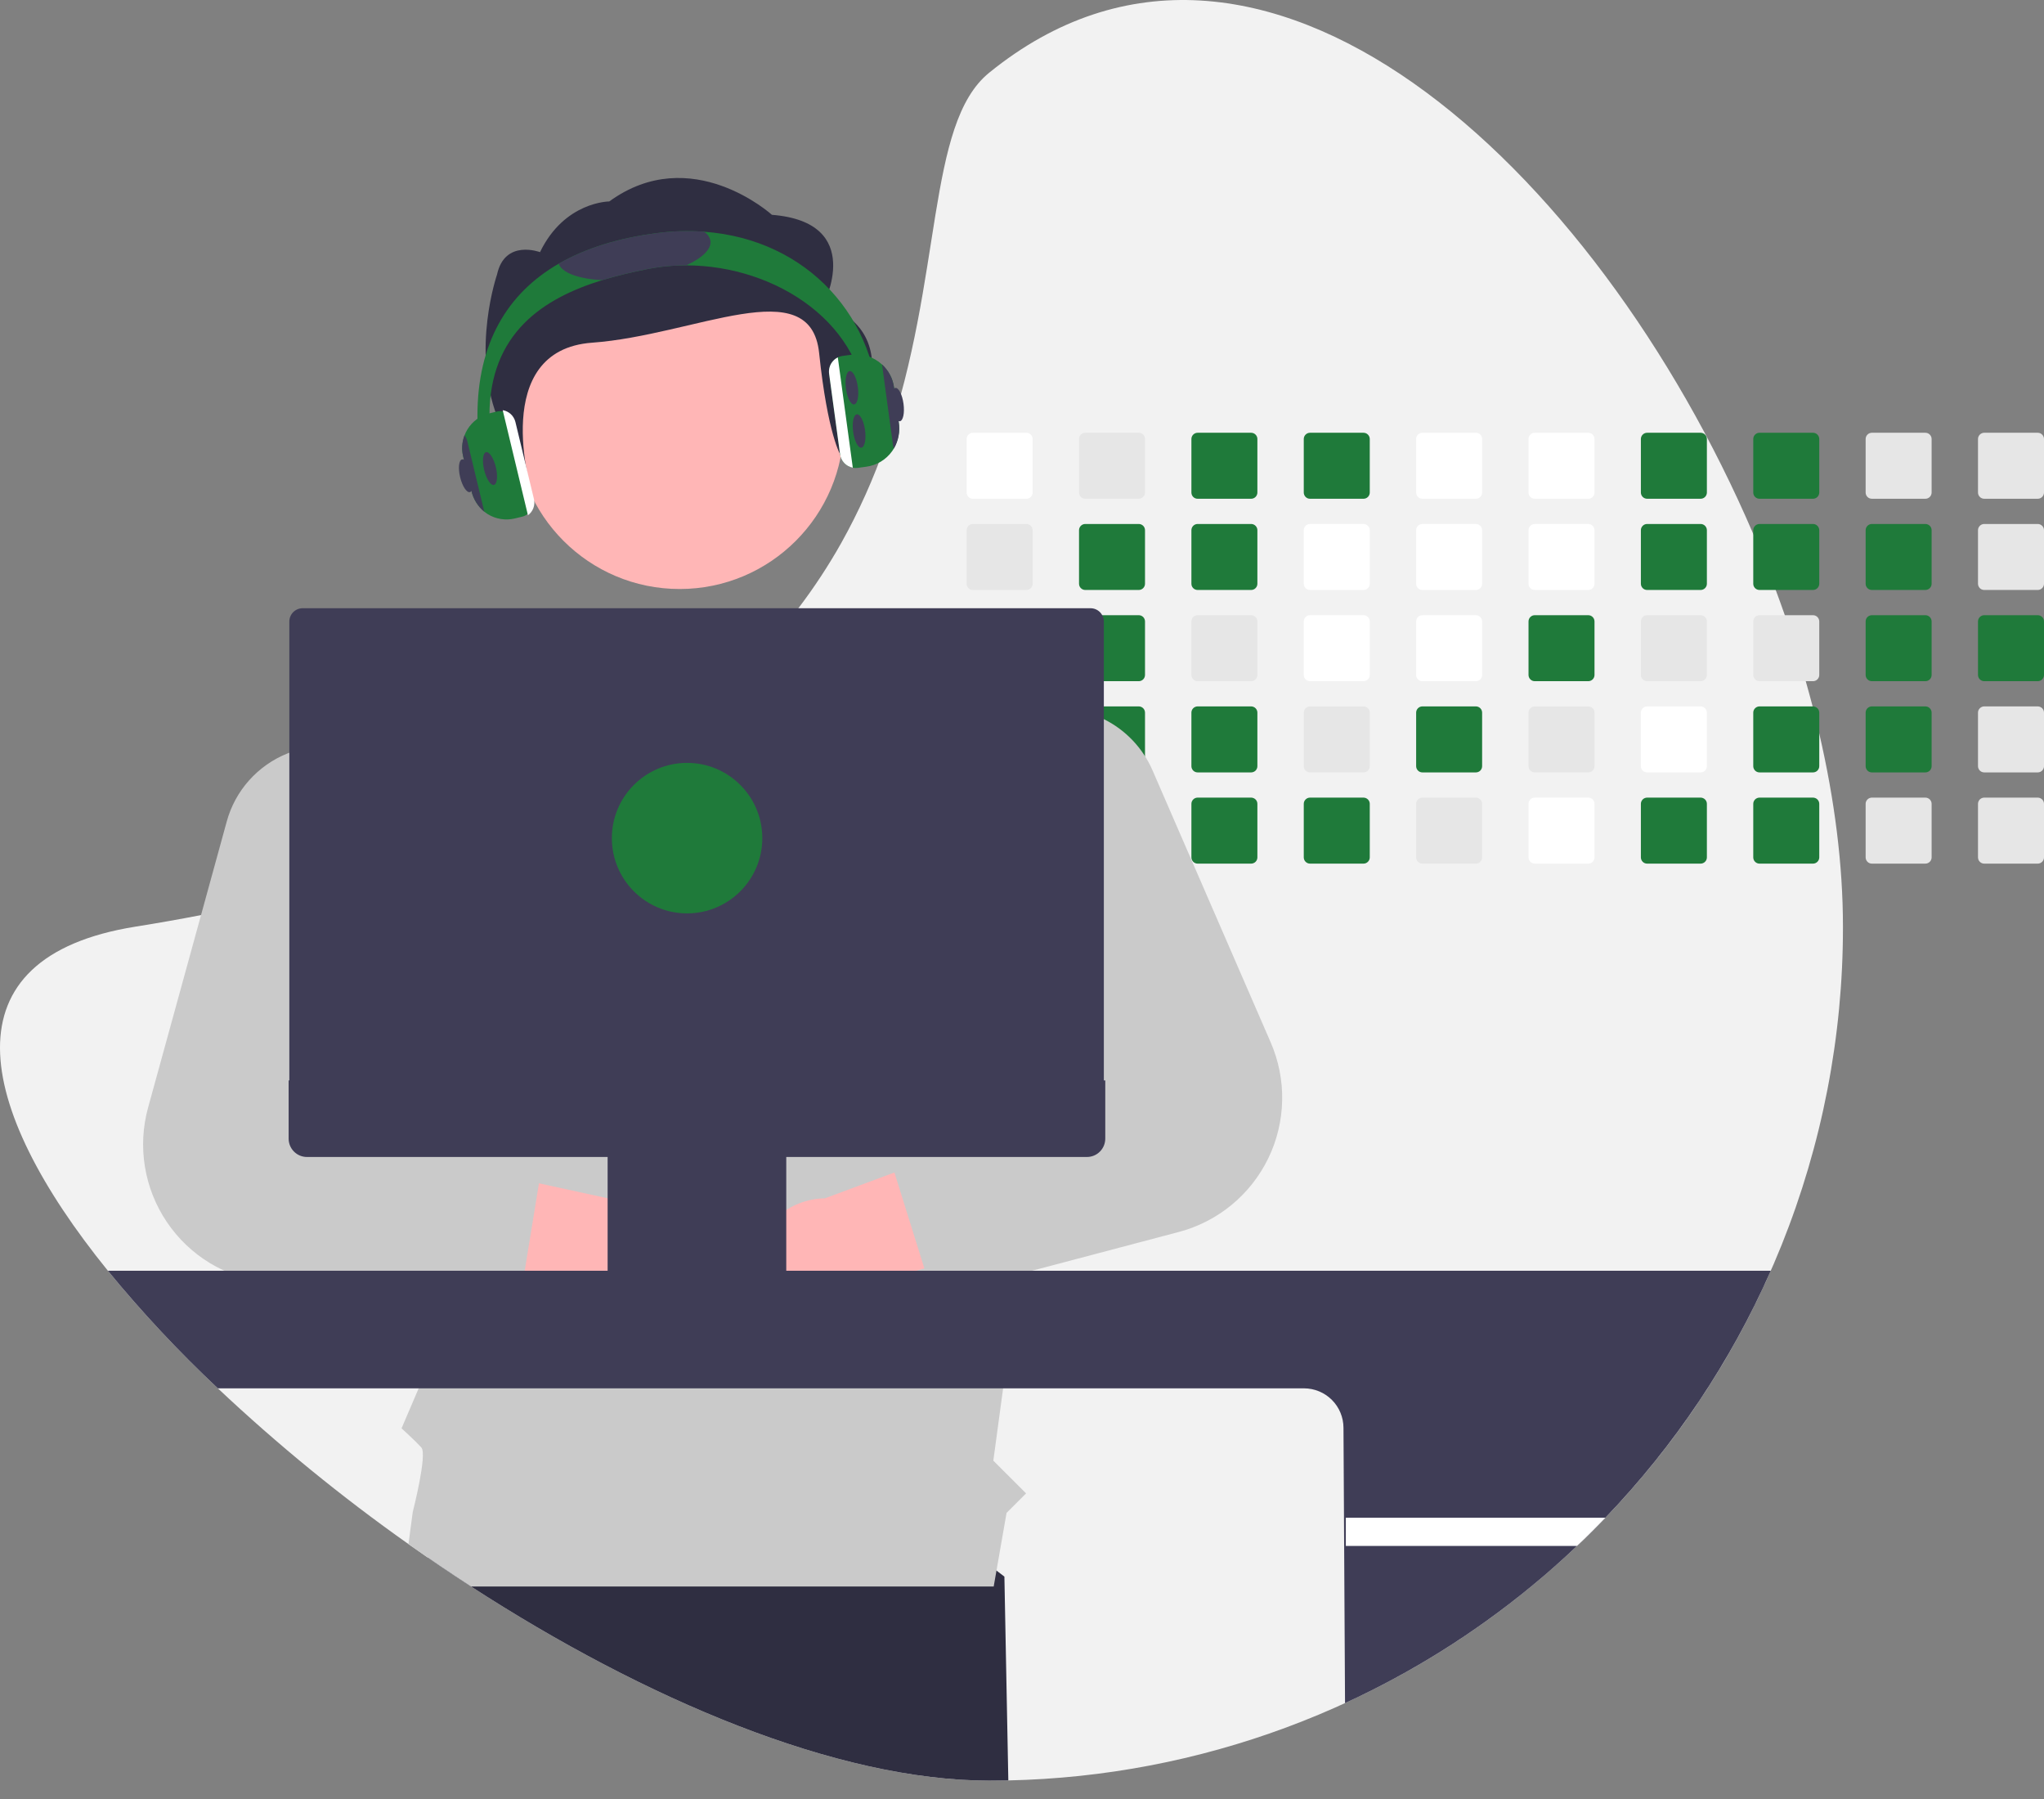 <svg width="100" height="88" viewBox="0 0 100 88" fill="none" xmlns="http://www.w3.org/2000/svg">
<rect x="0" y="0" width="100" height="88" fill="#808080" stroke="none"/>
<g clip-path="url(#clip0_8_335)">
<path d="M90.164 45.329C90.177 56.107 86.011 66.47 78.542 74.24C78.091 74.712 77.629 75.172 77.154 75.62C76.431 76.308 75.684 76.969 74.912 77.604C67.694 83.551 58.682 86.893 49.331 87.091C49.019 87.098 48.707 87.101 48.393 87.101C40.935 87.101 31.555 83.118 23.043 77.604C22.339 77.148 21.641 76.681 20.949 76.203C20.625 75.982 20.304 75.758 19.984 75.531C16.701 73.213 13.584 70.667 10.658 67.912C8.742 66.114 6.945 64.193 5.279 62.161C-1.262 54.093 -2.704 46.823 6.62 45.329C7.724 45.153 8.796 44.964 9.835 44.763C11.34 44.474 12.78 44.162 14.155 43.826C16.009 43.376 17.749 42.888 19.378 42.361C19.926 42.185 20.461 42.005 20.984 41.822C28.713 39.107 33.887 35.567 37.408 31.726C38.005 31.076 38.556 30.418 39.06 29.752C39.831 28.738 40.531 27.673 41.156 26.563C42.018 25.021 42.743 23.406 43.321 21.737L43.352 21.645C46.154 13.563 45.302 6.067 48.393 3.558C61.605 -7.168 78.055 8.107 85.776 26.12C86.165 27.027 86.531 27.941 86.874 28.859C87.028 29.27 87.177 29.681 87.32 30.093C87.696 31.166 88.037 32.242 88.344 33.321C88.461 33.733 88.573 34.144 88.68 34.554C88.794 34.998 88.903 35.44 89.005 35.882C89.756 39.119 90.164 42.311 90.164 45.329Z" fill="#F2F2F2"/>
<path d="M49.331 87.091C49.019 87.098 48.707 87.101 48.393 87.101C40.935 87.101 31.555 83.118 23.043 77.604C22.339 77.148 21.641 76.681 20.949 76.204L21.555 72.512L39.922 70.073L49.139 77.122L49.331 87.091Z" fill="#2F2E41"/>
<path d="M50.215 21.169H47.598C47.517 21.169 47.439 21.201 47.382 21.259C47.325 21.316 47.292 21.393 47.292 21.475V24.093C47.292 24.133 47.3 24.173 47.316 24.21C47.331 24.247 47.353 24.28 47.382 24.309C47.41 24.337 47.444 24.359 47.481 24.375C47.518 24.39 47.558 24.398 47.598 24.397H50.215C50.296 24.398 50.373 24.365 50.431 24.308C50.488 24.251 50.52 24.174 50.521 24.093V21.475C50.52 21.394 50.488 21.316 50.431 21.259C50.374 21.201 50.296 21.169 50.215 21.169V21.169Z" fill="white"/>
<path d="M50.215 25.631H47.598C47.517 25.631 47.439 25.663 47.382 25.72C47.325 25.778 47.292 25.855 47.292 25.936V28.555C47.292 28.595 47.3 28.635 47.316 28.672C47.331 28.709 47.353 28.742 47.382 28.77C47.41 28.799 47.444 28.821 47.481 28.836C47.518 28.852 47.558 28.859 47.598 28.859H50.215C50.296 28.859 50.373 28.827 50.431 28.77C50.488 28.713 50.52 28.636 50.521 28.555V25.936C50.52 25.855 50.488 25.778 50.431 25.721C50.374 25.663 50.296 25.631 50.215 25.631Z" fill="#E6E6E6"/>
<path d="M50.215 30.093H47.598C47.517 30.093 47.439 30.125 47.382 30.182C47.324 30.24 47.292 30.317 47.292 30.398V33.016C47.292 33.056 47.3 33.096 47.315 33.133C47.331 33.17 47.353 33.203 47.382 33.232C47.41 33.26 47.444 33.283 47.481 33.298C47.518 33.313 47.558 33.321 47.598 33.321H50.215C50.296 33.321 50.374 33.289 50.431 33.232C50.489 33.174 50.521 33.097 50.521 33.016V30.398C50.52 30.317 50.488 30.24 50.431 30.183C50.374 30.125 50.296 30.093 50.215 30.093V30.093Z" fill="#E6E6E6"/>
<path d="M50.516 34.806C50.503 34.736 50.466 34.672 50.411 34.626C50.356 34.58 50.287 34.555 50.215 34.554H47.598C47.517 34.555 47.439 34.587 47.382 34.644C47.325 34.701 47.292 34.779 47.292 34.86V37.477C47.292 37.518 47.3 37.557 47.315 37.594C47.331 37.632 47.353 37.665 47.382 37.694C47.41 37.722 47.444 37.745 47.481 37.76C47.518 37.775 47.558 37.783 47.598 37.783H50.215C50.296 37.783 50.374 37.751 50.431 37.694C50.489 37.636 50.521 37.559 50.521 37.477V34.86C50.521 34.842 50.519 34.824 50.516 34.806V34.806Z" fill="#E6E6E6"/>
<path d="M50.334 39.04C50.296 39.024 50.256 39.016 50.215 39.016H47.598C47.558 39.016 47.518 39.024 47.481 39.039C47.444 39.055 47.41 39.077 47.382 39.106C47.353 39.134 47.331 39.168 47.315 39.205C47.3 39.242 47.292 39.282 47.292 39.322V41.939C47.292 41.98 47.3 42.019 47.315 42.056C47.33 42.094 47.353 42.127 47.381 42.156C47.41 42.184 47.444 42.207 47.481 42.222C47.518 42.237 47.558 42.245 47.598 42.245H50.215C50.296 42.245 50.374 42.213 50.431 42.155C50.489 42.098 50.521 42.02 50.521 41.939V39.322C50.521 39.262 50.503 39.203 50.47 39.153C50.436 39.103 50.389 39.063 50.334 39.04Z" fill="#E6E6E6"/>
<path d="M55.713 21.169H53.096C53.014 21.169 52.937 21.201 52.88 21.259C52.822 21.316 52.79 21.393 52.79 21.475V24.093C52.79 24.133 52.798 24.173 52.813 24.21C52.829 24.247 52.851 24.28 52.88 24.309C52.908 24.337 52.942 24.359 52.979 24.375C53.016 24.39 53.056 24.398 53.096 24.397H55.713C55.794 24.398 55.871 24.365 55.928 24.308C55.986 24.251 56.018 24.174 56.018 24.093V21.475C56.018 21.394 55.986 21.316 55.929 21.259C55.871 21.201 55.794 21.169 55.713 21.169V21.169Z" fill="#E6E6E6"/>
<path d="M55.713 25.631H53.096C53.014 25.631 52.937 25.663 52.88 25.72C52.822 25.778 52.79 25.855 52.79 25.936V28.555C52.79 28.595 52.798 28.635 52.813 28.672C52.829 28.709 52.851 28.742 52.88 28.77C52.908 28.799 52.942 28.821 52.979 28.836C53.016 28.852 53.056 28.859 53.096 28.859H55.713C55.794 28.859 55.871 28.827 55.928 28.77C55.986 28.713 56.018 28.636 56.018 28.555V25.936C56.018 25.855 55.986 25.778 55.929 25.721C55.871 25.663 55.794 25.631 55.713 25.631Z" fill="#1F7A3A"/>
<path d="M55.713 30.093H53.096C53.014 30.093 52.937 30.125 52.88 30.182C52.822 30.24 52.79 30.317 52.79 30.398V33.016C52.79 33.056 52.798 33.096 52.813 33.133C52.828 33.17 52.851 33.203 52.879 33.232C52.908 33.26 52.941 33.283 52.978 33.298C53.016 33.313 53.055 33.321 53.096 33.321H55.713C55.794 33.321 55.871 33.289 55.929 33.232C55.986 33.174 56.018 33.097 56.018 33.016V30.398C56.018 30.317 55.986 30.24 55.929 30.183C55.871 30.125 55.794 30.093 55.713 30.093V30.093Z" fill="#1F7A3A"/>
<path d="M55.713 34.554H53.096C53.032 34.555 52.969 34.575 52.917 34.612C52.865 34.65 52.826 34.703 52.806 34.764C52.795 34.795 52.79 34.827 52.79 34.86V37.477C52.79 37.518 52.798 37.557 52.813 37.594C52.828 37.632 52.851 37.665 52.879 37.694C52.908 37.722 52.941 37.745 52.978 37.76C53.016 37.775 53.055 37.783 53.096 37.783H55.713C55.794 37.783 55.871 37.751 55.929 37.694C55.986 37.636 56.018 37.559 56.018 37.477V34.86C56.018 34.779 55.986 34.702 55.929 34.644C55.871 34.587 55.794 34.555 55.713 34.554V34.554Z" fill="#1F7A3A"/>
<path d="M55.713 39.016H53.096C53.055 39.016 53.016 39.024 52.978 39.039C52.941 39.055 52.908 39.077 52.879 39.106C52.851 39.134 52.828 39.168 52.813 39.205C52.798 39.242 52.79 39.282 52.79 39.322V41.939C52.79 41.979 52.798 42.019 52.813 42.056C52.828 42.093 52.851 42.127 52.879 42.156C52.908 42.184 52.941 42.206 52.978 42.222C53.016 42.237 53.055 42.245 53.096 42.245H55.713C55.794 42.245 55.871 42.213 55.929 42.155C55.986 42.098 56.018 42.02 56.018 41.939V39.322C56.018 39.241 55.986 39.163 55.929 39.106C55.871 39.049 55.794 39.017 55.713 39.016V39.016Z" fill="#E6E6E6"/>
<path d="M61.21 21.169H58.593C58.512 21.169 58.434 21.201 58.377 21.259C58.32 21.316 58.288 21.393 58.288 21.475V24.093C58.288 24.133 58.296 24.173 58.311 24.21C58.326 24.247 58.349 24.28 58.377 24.309C58.406 24.337 58.439 24.359 58.476 24.375C58.514 24.39 58.553 24.398 58.593 24.397H61.21C61.291 24.398 61.369 24.365 61.426 24.308C61.483 24.251 61.516 24.174 61.516 24.093V21.475C61.516 21.394 61.484 21.316 61.426 21.259C61.369 21.201 61.291 21.169 61.21 21.169V21.169Z" fill="#1F7A3A"/>
<path d="M61.21 25.631H58.593C58.512 25.631 58.434 25.663 58.377 25.72C58.32 25.778 58.288 25.855 58.288 25.936V28.555C58.288 28.595 58.296 28.635 58.311 28.672C58.326 28.709 58.349 28.742 58.377 28.77C58.406 28.799 58.439 28.821 58.476 28.836C58.514 28.852 58.553 28.859 58.593 28.859H61.21C61.291 28.859 61.369 28.827 61.426 28.77C61.483 28.713 61.516 28.636 61.516 28.555V25.936C61.516 25.855 61.484 25.778 61.426 25.721C61.369 25.663 61.291 25.631 61.21 25.631Z" fill="#1F7A3A"/>
<path d="M61.21 30.093H58.593C58.512 30.093 58.434 30.125 58.377 30.182C58.32 30.24 58.288 30.317 58.288 30.398V33.016C58.288 33.056 58.295 33.096 58.311 33.133C58.326 33.17 58.349 33.203 58.377 33.232C58.405 33.26 58.439 33.283 58.476 33.298C58.513 33.313 58.553 33.321 58.593 33.321H61.21C61.291 33.321 61.369 33.289 61.427 33.232C61.484 33.174 61.516 33.097 61.516 33.016V30.398C61.516 30.317 61.484 30.24 61.426 30.183C61.369 30.125 61.291 30.093 61.21 30.093V30.093Z" fill="#E6E6E6"/>
<path d="M61.21 34.554H58.593C58.512 34.555 58.434 34.587 58.377 34.644C58.32 34.701 58.288 34.779 58.288 34.86V37.477C58.288 37.518 58.295 37.557 58.311 37.594C58.326 37.632 58.349 37.665 58.377 37.694C58.405 37.722 58.439 37.745 58.476 37.76C58.513 37.775 58.553 37.783 58.593 37.783H61.21C61.291 37.783 61.369 37.751 61.427 37.694C61.484 37.636 61.516 37.559 61.516 37.477V34.86C61.516 34.779 61.484 34.702 61.426 34.644C61.369 34.587 61.291 34.555 61.21 34.554V34.554Z" fill="#1F7A3A"/>
<path d="M61.21 39.016H58.593C58.553 39.016 58.513 39.024 58.476 39.039C58.439 39.055 58.405 39.077 58.377 39.106C58.349 39.134 58.326 39.168 58.311 39.205C58.295 39.242 58.288 39.282 58.288 39.322V41.939C58.288 41.979 58.295 42.019 58.311 42.056C58.326 42.093 58.349 42.127 58.377 42.156C58.405 42.184 58.439 42.206 58.476 42.222C58.513 42.237 58.553 42.245 58.593 42.245H61.21C61.291 42.245 61.369 42.213 61.427 42.155C61.484 42.098 61.516 42.02 61.516 41.939V39.322C61.516 39.241 61.484 39.163 61.427 39.106C61.369 39.049 61.291 39.017 61.21 39.016V39.016Z" fill="#1F7A3A"/>
<path d="M66.708 21.169H64.091C64.01 21.169 63.932 21.201 63.875 21.259C63.818 21.316 63.785 21.393 63.785 21.475V24.093C63.785 24.133 63.793 24.173 63.809 24.21C63.824 24.247 63.847 24.28 63.875 24.309C63.903 24.337 63.937 24.359 63.974 24.375C64.011 24.39 64.051 24.398 64.091 24.397H66.708C66.789 24.398 66.867 24.365 66.924 24.308C66.981 24.251 67.013 24.174 67.014 24.093V21.475C67.014 21.394 66.981 21.316 66.924 21.259C66.867 21.201 66.789 21.169 66.708 21.169V21.169Z" fill="#1F7A3A"/>
<path d="M66.708 25.631H64.091C64.01 25.631 63.932 25.663 63.875 25.72C63.818 25.778 63.785 25.855 63.785 25.936V28.555C63.785 28.595 63.793 28.635 63.809 28.672C63.824 28.709 63.847 28.742 63.875 28.77C63.903 28.799 63.937 28.821 63.974 28.836C64.011 28.852 64.051 28.859 64.091 28.859H66.708C66.789 28.859 66.867 28.827 66.924 28.77C66.981 28.713 67.014 28.636 67.014 28.555V25.936C67.014 25.855 66.981 25.778 66.924 25.721C66.867 25.663 66.789 25.631 66.708 25.631V25.631Z" fill="white"/>
<path d="M66.708 30.093H64.091C64.01 30.093 63.932 30.125 63.875 30.182C63.818 30.24 63.785 30.317 63.785 30.398V33.016C63.785 33.056 63.793 33.096 63.808 33.133C63.824 33.17 63.846 33.203 63.875 33.232C63.903 33.26 63.937 33.283 63.974 33.298C64.011 33.313 64.051 33.321 64.091 33.321H66.708C66.789 33.321 66.867 33.289 66.924 33.232C66.982 33.174 67.014 33.097 67.014 33.016V30.398C67.014 30.317 66.981 30.24 66.924 30.183C66.867 30.125 66.789 30.093 66.708 30.093V30.093Z" fill="white"/>
<path d="M66.708 34.554H64.091C64.01 34.555 63.932 34.587 63.875 34.644C63.818 34.701 63.785 34.779 63.785 34.86V37.477C63.785 37.518 63.793 37.557 63.808 37.594C63.824 37.632 63.846 37.665 63.875 37.694C63.903 37.722 63.937 37.745 63.974 37.76C64.011 37.775 64.051 37.783 64.091 37.783H66.708C66.789 37.783 66.867 37.751 66.924 37.694C66.982 37.636 67.014 37.559 67.014 37.477V34.86C67.014 34.779 66.981 34.702 66.924 34.644C66.867 34.587 66.789 34.555 66.708 34.554V34.554Z" fill="#E6E6E6"/>
<path d="M66.708 39.016H64.091C64.051 39.016 64.011 39.024 63.974 39.039C63.937 39.055 63.903 39.077 63.875 39.106C63.846 39.134 63.824 39.168 63.808 39.205C63.793 39.242 63.785 39.282 63.785 39.322V41.939C63.785 41.979 63.793 42.019 63.808 42.056C63.824 42.093 63.846 42.127 63.875 42.156C63.903 42.184 63.937 42.206 63.974 42.222C64.011 42.237 64.051 42.245 64.091 42.245H66.708C66.789 42.245 66.867 42.213 66.924 42.155C66.982 42.098 67.014 42.02 67.014 41.939V39.322C67.014 39.241 66.982 39.163 66.924 39.106C66.867 39.049 66.789 39.017 66.708 39.016V39.016Z" fill="#1F7A3A"/>
<path d="M72.206 21.169H69.588C69.507 21.169 69.429 21.201 69.372 21.259C69.315 21.316 69.283 21.394 69.283 21.475V24.093C69.283 24.174 69.315 24.251 69.372 24.308C69.429 24.365 69.507 24.397 69.588 24.397H72.206C72.287 24.398 72.364 24.365 72.422 24.308C72.479 24.251 72.511 24.174 72.511 24.093V21.475C72.511 21.394 72.479 21.316 72.422 21.259C72.364 21.201 72.287 21.169 72.206 21.169Z" fill="white"/>
<path d="M72.206 25.631H69.588C69.507 25.631 69.429 25.663 69.372 25.721C69.315 25.778 69.283 25.856 69.283 25.936V28.555C69.283 28.636 69.315 28.713 69.372 28.77C69.429 28.827 69.507 28.859 69.588 28.859H72.206C72.287 28.859 72.364 28.827 72.422 28.77C72.479 28.713 72.511 28.636 72.511 28.555V25.936C72.511 25.855 72.479 25.778 72.422 25.721C72.364 25.663 72.287 25.631 72.206 25.631V25.631Z" fill="white"/>
<path d="M72.206 30.093H69.588C69.507 30.093 69.429 30.125 69.372 30.183C69.315 30.24 69.283 30.317 69.283 30.398V33.016C69.283 33.056 69.291 33.095 69.306 33.132C69.321 33.169 69.344 33.203 69.372 33.231C69.4 33.26 69.434 33.282 69.471 33.298C69.508 33.313 69.547 33.321 69.588 33.321H72.206C72.287 33.321 72.365 33.289 72.422 33.232C72.479 33.174 72.511 33.097 72.511 33.016V30.398C72.511 30.317 72.479 30.24 72.422 30.183C72.364 30.125 72.287 30.093 72.206 30.093V30.093Z" fill="white"/>
<path d="M72.206 34.554H69.588C69.507 34.555 69.429 34.587 69.372 34.645C69.315 34.702 69.283 34.779 69.283 34.86V37.477C69.283 37.517 69.291 37.557 69.306 37.594C69.321 37.631 69.344 37.665 69.372 37.693C69.4 37.722 69.434 37.744 69.471 37.76C69.508 37.775 69.547 37.783 69.588 37.783H72.206C72.287 37.783 72.365 37.751 72.422 37.694C72.479 37.636 72.511 37.559 72.511 37.477V34.86C72.511 34.779 72.479 34.702 72.422 34.644C72.364 34.587 72.287 34.555 72.206 34.554V34.554Z" fill="#1F7A3A"/>
<path d="M72.206 39.016H69.588C69.547 39.017 69.508 39.024 69.471 39.04C69.434 39.055 69.4 39.078 69.372 39.106C69.344 39.135 69.321 39.168 69.306 39.205C69.291 39.242 69.283 39.282 69.283 39.322V41.939C69.283 41.979 69.291 42.019 69.306 42.056C69.321 42.093 69.344 42.127 69.372 42.155C69.4 42.184 69.434 42.206 69.471 42.222C69.508 42.237 69.547 42.245 69.588 42.245H72.206C72.287 42.245 72.365 42.213 72.422 42.155C72.479 42.098 72.511 42.02 72.511 41.939V39.322C72.511 39.241 72.479 39.163 72.422 39.106C72.365 39.049 72.287 39.017 72.206 39.016V39.016Z" fill="#E6E6E6"/>
<path d="M77.704 21.169H75.085C75.004 21.169 74.927 21.201 74.87 21.259C74.813 21.316 74.781 21.394 74.781 21.475V24.093C74.781 24.174 74.813 24.251 74.87 24.308C74.927 24.365 75.004 24.397 75.085 24.397H77.704C77.784 24.398 77.862 24.365 77.919 24.308C77.977 24.251 78.009 24.174 78.009 24.093V21.475C78.009 21.394 77.977 21.316 77.919 21.259C77.862 21.201 77.784 21.169 77.704 21.169V21.169Z" fill="white"/>
<path d="M77.704 25.631H75.085C75.004 25.631 74.927 25.663 74.87 25.721C74.813 25.778 74.781 25.856 74.781 25.936V28.555C74.781 28.636 74.813 28.713 74.87 28.77C74.927 28.827 75.004 28.859 75.085 28.859H77.704C77.784 28.859 77.862 28.827 77.919 28.77C77.977 28.713 78.009 28.636 78.009 28.555V25.936C78.009 25.855 77.977 25.778 77.919 25.721C77.862 25.663 77.784 25.631 77.704 25.631V25.631Z" fill="white"/>
<path d="M77.704 30.093H75.085C75.004 30.093 74.927 30.125 74.87 30.183C74.813 30.24 74.781 30.317 74.781 30.398V33.016C74.781 33.056 74.788 33.095 74.804 33.132C74.819 33.169 74.841 33.203 74.87 33.231C74.898 33.26 74.931 33.282 74.968 33.298C75.005 33.313 75.045 33.321 75.085 33.321H77.704C77.785 33.321 77.862 33.289 77.92 33.232C77.977 33.174 78.009 33.097 78.009 33.016V30.398C78.009 30.317 77.977 30.24 77.919 30.183C77.862 30.125 77.784 30.093 77.704 30.093V30.093Z" fill="#1F7A3A"/>
<path d="M77.704 34.554H75.085C75.004 34.555 74.927 34.587 74.87 34.645C74.813 34.702 74.781 34.779 74.781 34.86V37.477C74.781 37.517 74.788 37.557 74.804 37.594C74.819 37.631 74.841 37.665 74.87 37.693C74.898 37.722 74.931 37.744 74.968 37.76C75.005 37.775 75.045 37.783 75.085 37.783H77.704C77.785 37.783 77.862 37.751 77.92 37.694C77.977 37.636 78.009 37.559 78.009 37.477V34.86C78.009 34.779 77.977 34.702 77.919 34.644C77.862 34.587 77.784 34.555 77.704 34.554V34.554Z" fill="#E6E6E6"/>
<path d="M77.704 39.016H75.085C75.045 39.017 75.005 39.024 74.968 39.04C74.931 39.055 74.898 39.078 74.87 39.106C74.841 39.135 74.819 39.168 74.804 39.205C74.788 39.242 74.781 39.282 74.781 39.322V41.939C74.781 41.979 74.788 42.019 74.804 42.056C74.819 42.093 74.841 42.127 74.87 42.155C74.898 42.184 74.931 42.206 74.968 42.222C75.005 42.237 75.045 42.245 75.085 42.245H77.704C77.785 42.245 77.862 42.213 77.92 42.155C77.977 42.098 78.009 42.02 78.009 41.939V39.322C78.009 39.241 77.977 39.163 77.92 39.106C77.862 39.049 77.785 39.017 77.704 39.016Z" fill="white"/>
<path d="M83.201 21.169H80.583C80.502 21.169 80.424 21.201 80.367 21.259C80.31 21.316 80.278 21.394 80.278 21.475V24.093C80.278 24.174 80.311 24.251 80.368 24.308C80.425 24.365 80.502 24.397 80.583 24.397H83.201C83.282 24.398 83.36 24.365 83.417 24.308C83.474 24.251 83.507 24.174 83.507 24.093V21.475C83.507 21.394 83.474 21.316 83.417 21.259C83.36 21.201 83.282 21.169 83.201 21.169V21.169Z" fill="#1F7A3A"/>
<path d="M83.201 25.631H80.583C80.502 25.631 80.424 25.663 80.367 25.721C80.31 25.778 80.278 25.856 80.278 25.936V28.555C80.278 28.636 80.311 28.713 80.368 28.77C80.425 28.827 80.502 28.859 80.583 28.859H83.201C83.282 28.859 83.36 28.827 83.417 28.77C83.474 28.713 83.507 28.636 83.507 28.555V25.936C83.507 25.855 83.474 25.778 83.417 25.721C83.36 25.663 83.282 25.631 83.201 25.631Z" fill="#1F7A3A"/>
<path d="M83.201 30.093H80.583C80.502 30.093 80.424 30.125 80.367 30.183C80.31 30.24 80.278 30.317 80.278 30.398V33.016C80.278 33.056 80.286 33.095 80.301 33.132C80.317 33.169 80.339 33.203 80.367 33.231C80.395 33.26 80.429 33.282 80.466 33.298C80.503 33.313 80.543 33.321 80.583 33.321H83.201C83.282 33.321 83.36 33.289 83.417 33.232C83.475 33.174 83.507 33.097 83.507 33.016V30.398C83.507 30.317 83.474 30.24 83.417 30.183C83.36 30.125 83.282 30.093 83.201 30.093V30.093Z" fill="#E6E6E6"/>
<path d="M83.201 34.554H80.583C80.502 34.555 80.424 34.587 80.367 34.645C80.31 34.702 80.278 34.779 80.278 34.86V37.477C80.278 37.517 80.286 37.557 80.301 37.594C80.317 37.631 80.339 37.665 80.367 37.693C80.395 37.722 80.429 37.744 80.466 37.76C80.503 37.775 80.543 37.783 80.583 37.783H83.201C83.282 37.783 83.36 37.751 83.417 37.694C83.475 37.636 83.507 37.559 83.507 37.477V34.86C83.507 34.779 83.474 34.702 83.417 34.644C83.36 34.587 83.282 34.555 83.201 34.554V34.554Z" fill="white"/>
<path d="M83.201 39.016H80.583C80.543 39.017 80.503 39.024 80.466 39.04C80.429 39.055 80.395 39.078 80.367 39.106C80.339 39.135 80.317 39.168 80.301 39.205C80.286 39.242 80.278 39.282 80.278 39.322V41.939C80.278 41.979 80.286 42.019 80.301 42.056C80.317 42.093 80.339 42.127 80.367 42.155C80.395 42.184 80.429 42.206 80.466 42.222C80.503 42.237 80.543 42.245 80.583 42.245H83.201C83.282 42.245 83.36 42.213 83.417 42.155C83.475 42.098 83.507 42.02 83.507 41.939V39.322C83.507 39.241 83.475 39.163 83.417 39.106C83.36 39.049 83.282 39.017 83.201 39.016Z" fill="#1F7A3A"/>
<path d="M88.699 21.169H86.081C86 21.169 85.922 21.201 85.865 21.259C85.808 21.316 85.776 21.394 85.776 21.475V24.093C85.776 24.174 85.808 24.251 85.865 24.308C85.922 24.365 86 24.397 86.081 24.397H88.699C88.78 24.398 88.857 24.365 88.915 24.308C88.972 24.251 89.004 24.174 89.005 24.093V21.475C89.004 21.394 88.972 21.316 88.915 21.259C88.858 21.201 88.78 21.169 88.699 21.169Z" fill="#1F7A3A"/>
<path d="M88.699 25.631H86.081C86 25.631 85.922 25.663 85.865 25.721C85.808 25.778 85.776 25.856 85.776 25.936V28.555C85.776 28.636 85.808 28.713 85.865 28.77C85.922 28.827 86 28.859 86.081 28.859H88.699C88.78 28.859 88.857 28.827 88.915 28.77C88.972 28.713 89.004 28.636 89.005 28.555V25.936C89.004 25.855 88.972 25.778 88.915 25.721C88.858 25.663 88.78 25.631 88.699 25.631V25.631Z" fill="#1F7A3A"/>
<path d="M88.699 30.093H86.081C86 30.093 85.922 30.125 85.865 30.183C85.808 30.24 85.776 30.317 85.776 30.398V33.016C85.776 33.056 85.784 33.095 85.799 33.132C85.814 33.169 85.837 33.203 85.865 33.231C85.893 33.26 85.927 33.282 85.964 33.298C86.001 33.313 86.04 33.321 86.081 33.321H88.699C88.78 33.321 88.858 33.289 88.915 33.232C88.972 33.174 89.005 33.097 89.005 33.016V30.398C89.004 30.317 88.972 30.24 88.915 30.183C88.858 30.125 88.78 30.093 88.699 30.093Z" fill="#E6E6E6"/>
<path d="M88.699 34.554H86.081C86 34.555 85.922 34.587 85.865 34.645C85.808 34.702 85.776 34.779 85.776 34.86V37.477C85.776 37.517 85.784 37.557 85.799 37.594C85.814 37.631 85.837 37.665 85.865 37.693C85.893 37.722 85.927 37.744 85.964 37.76C86.001 37.775 86.04 37.783 86.081 37.783H88.699C88.78 37.783 88.858 37.751 88.915 37.694C88.972 37.636 89.005 37.559 89.005 37.477V34.86C89.004 34.779 88.972 34.702 88.915 34.644C88.858 34.587 88.78 34.555 88.699 34.554V34.554Z" fill="#1F7A3A"/>
<path d="M88.699 39.016H86.081C86.04 39.017 86.001 39.024 85.964 39.04C85.927 39.055 85.893 39.078 85.865 39.106C85.837 39.135 85.814 39.168 85.799 39.205C85.784 39.242 85.776 39.282 85.776 39.322V41.939C85.776 41.979 85.784 42.019 85.799 42.056C85.814 42.093 85.837 42.127 85.865 42.155C85.893 42.184 85.927 42.206 85.964 42.222C86.001 42.237 86.04 42.245 86.081 42.245H88.699C88.78 42.245 88.858 42.213 88.915 42.155C88.972 42.098 89.005 42.02 89.005 41.939V39.322C89.005 39.241 88.972 39.163 88.915 39.106C88.858 39.049 88.78 39.017 88.699 39.016V39.016Z" fill="#1F7A3A"/>
<path d="M94.197 21.169H91.578C91.497 21.169 91.42 21.201 91.363 21.259C91.306 21.316 91.274 21.394 91.274 21.475V24.093C91.274 24.174 91.306 24.251 91.363 24.308C91.42 24.365 91.498 24.397 91.578 24.397H94.197C94.278 24.398 94.355 24.365 94.412 24.308C94.47 24.251 94.502 24.174 94.502 24.093V21.475C94.502 21.394 94.47 21.316 94.412 21.259C94.355 21.201 94.278 21.169 94.197 21.169V21.169Z" fill="#E6E6E6"/>
<path d="M94.197 25.631H91.578C91.497 25.631 91.42 25.663 91.363 25.721C91.306 25.778 91.274 25.856 91.274 25.936V28.555C91.274 28.636 91.306 28.713 91.363 28.77C91.42 28.827 91.498 28.859 91.578 28.859H94.197C94.278 28.859 94.355 28.827 94.412 28.77C94.47 28.713 94.502 28.636 94.502 28.555V25.936C94.502 25.855 94.47 25.778 94.412 25.721C94.355 25.663 94.278 25.631 94.197 25.631V25.631Z" fill="#1F7A3A"/>
<path d="M94.197 30.093H91.578C91.497 30.093 91.42 30.125 91.363 30.183C91.306 30.24 91.274 30.317 91.274 30.398V33.016C91.274 33.056 91.281 33.095 91.297 33.132C91.312 33.169 91.334 33.203 91.363 33.231C91.391 33.26 91.424 33.282 91.462 33.298C91.499 33.313 91.538 33.321 91.578 33.321H94.197C94.278 33.321 94.355 33.289 94.413 33.232C94.47 33.174 94.502 33.097 94.502 33.016V30.398C94.502 30.317 94.47 30.24 94.412 30.183C94.355 30.125 94.278 30.093 94.197 30.093V30.093Z" fill="#1F7A3A"/>
<path d="M94.197 34.554H91.578C91.497 34.555 91.42 34.587 91.363 34.645C91.306 34.702 91.274 34.779 91.274 34.86V37.477C91.274 37.517 91.281 37.557 91.297 37.594C91.312 37.631 91.334 37.665 91.363 37.693C91.391 37.722 91.424 37.744 91.462 37.76C91.499 37.775 91.538 37.783 91.578 37.783H94.197C94.278 37.783 94.355 37.751 94.413 37.694C94.47 37.636 94.502 37.559 94.502 37.477V34.86C94.502 34.779 94.47 34.702 94.412 34.644C94.355 34.587 94.278 34.555 94.197 34.554V34.554Z" fill="#1F7A3A"/>
<path d="M94.197 39.016H91.578C91.538 39.017 91.499 39.024 91.462 39.04C91.424 39.055 91.391 39.078 91.363 39.106C91.334 39.135 91.312 39.168 91.297 39.205C91.281 39.242 91.274 39.282 91.274 39.322V41.939C91.274 41.979 91.281 42.019 91.297 42.056C91.312 42.093 91.334 42.127 91.363 42.155C91.391 42.184 91.424 42.206 91.462 42.222C91.499 42.237 91.538 42.245 91.578 42.245H94.197C94.278 42.245 94.355 42.213 94.413 42.155C94.47 42.098 94.502 42.02 94.502 41.939V39.322C94.502 39.241 94.47 39.163 94.413 39.106C94.355 39.049 94.278 39.017 94.197 39.016V39.016Z" fill="#E6E6E6"/>
<path d="M99.694 21.169H97.076C96.995 21.169 96.918 21.201 96.861 21.259C96.803 21.316 96.771 21.394 96.771 21.475V24.093C96.772 24.174 96.803 24.251 96.861 24.308C96.918 24.365 96.995 24.397 97.076 24.397H99.694C99.775 24.398 99.853 24.365 99.91 24.308C99.967 24.251 100 24.174 100 24.093V21.475C100 21.394 99.968 21.316 99.91 21.259C99.853 21.201 99.775 21.169 99.694 21.169V21.169Z" fill="#E6E6E6"/>
<path d="M99.694 25.631H97.076C96.995 25.631 96.918 25.663 96.861 25.721C96.803 25.778 96.771 25.856 96.771 25.936V28.555C96.772 28.636 96.803 28.713 96.861 28.77C96.918 28.827 96.995 28.859 97.076 28.859H99.694C99.775 28.859 99.853 28.827 99.91 28.77C99.967 28.713 100 28.636 100 28.555V25.936C100 25.855 99.968 25.778 99.91 25.721C99.853 25.663 99.775 25.631 99.694 25.631V25.631Z" fill="#E6E6E6"/>
<path d="M99.694 30.093H97.076C96.995 30.093 96.918 30.125 96.861 30.183C96.803 30.24 96.771 30.317 96.771 30.398V33.016C96.771 33.056 96.779 33.095 96.794 33.132C96.81 33.169 96.832 33.203 96.86 33.231C96.889 33.26 96.922 33.282 96.959 33.298C96.996 33.313 97.036 33.321 97.076 33.321H99.694C99.775 33.321 99.853 33.289 99.91 33.232C99.968 33.174 100 33.097 100 33.016V30.398C100 30.317 99.968 30.24 99.91 30.183C99.853 30.125 99.775 30.093 99.694 30.093V30.093Z" fill="#1F7A3A"/>
<path d="M99.694 34.554H97.076C96.995 34.555 96.918 34.587 96.861 34.645C96.803 34.702 96.771 34.779 96.771 34.86V37.477C96.771 37.517 96.779 37.557 96.794 37.594C96.81 37.631 96.832 37.665 96.86 37.693C96.889 37.722 96.922 37.744 96.959 37.76C96.996 37.775 97.036 37.783 97.076 37.783H99.694C99.775 37.783 99.853 37.751 99.91 37.694C99.968 37.636 100 37.559 100 37.477V34.86C100 34.779 99.968 34.702 99.91 34.644C99.853 34.587 99.775 34.555 99.694 34.554V34.554Z" fill="#E6E6E6"/>
<path d="M99.694 39.016H97.076C97.036 39.017 96.996 39.024 96.959 39.04C96.922 39.055 96.889 39.078 96.86 39.106C96.832 39.135 96.81 39.168 96.794 39.205C96.779 39.242 96.771 39.282 96.771 39.322V41.939C96.771 41.979 96.779 42.019 96.794 42.056C96.81 42.093 96.832 42.127 96.86 42.155C96.889 42.184 96.922 42.206 96.959 42.222C96.996 42.237 97.036 42.245 97.076 42.245H99.694C99.775 42.245 99.853 42.213 99.91 42.155C99.968 42.098 100 42.02 100 41.939V39.322C100 39.241 99.968 39.163 99.91 39.106C99.853 39.049 99.775 39.017 99.694 39.016V39.016Z" fill="#E6E6E6"/>
<path d="M39.516 77.604H39.443L39.505 77.596L39.516 77.604Z" fill="#2F2E41"/>
<path d="M33.251 28.812C37.688 28.812 41.284 25.215 41.284 20.779C41.284 16.343 37.688 12.746 33.251 12.746C28.815 12.746 25.218 16.343 25.218 20.779C25.218 25.215 28.815 28.812 33.251 28.812Z" fill="#FFB6B6"/>
<path d="M40.286 14.889C40.286 14.889 42.387 10.873 37.765 10.508C37.765 10.508 33.824 6.933 29.808 9.854C29.808 9.854 27.617 9.854 26.419 12.334C26.419 12.334 24.696 11.68 24.317 13.429C24.317 13.429 23.057 17.08 24.317 20.366C25.578 23.652 25.997 24.018 25.997 24.018C25.997 24.018 23.925 17.128 28.968 16.763C34.011 16.398 39.654 13.246 40.074 17.263C40.494 21.279 41.127 22.269 41.127 22.269C41.127 22.269 45.118 16.532 40.286 14.889Z" fill="#2F2E41"/>
<path d="M54.03 40.575L54.004 40.712L53.714 42.245L51.707 52.85L51.588 53.474L51.339 54.795L50.998 56.596L50.242 60.587L50.026 61.731L49.945 62.161L49.916 62.311L49.692 63.495L49.624 63.852L49.076 67.912L48.597 71.45L50.199 73.051L49.244 74.006L48.617 77.596L48.618 77.604H23.043C22.008 76.934 20.988 76.243 19.984 75.531L20.194 73.956C20.194 73.956 20.918 71.142 20.614 70.806C20.31 70.469 19.645 69.869 19.645 69.869L20.483 67.912L20.6 67.641L20.404 63.593L20.4 63.495L20.335 62.161L20.327 61.989L20.314 61.731L20.066 56.596L20.061 56.511L19.986 54.955L19.915 53.474L19.885 52.85L19.583 46.603L19.378 42.361L19.199 38.668L19.918 38.425L27.601 35.814L30.784 31.676L37.408 31.726L40.651 31.75L46.061 36.768L47.292 37.356L47.302 37.361L48.185 37.783L50.423 38.852L52.79 39.983L54.004 40.562L54.03 40.575Z" fill="#CACACA"/>
<path d="M31.64 65.553C31.154 65.741 30.634 65.82 30.114 65.785C29.595 65.75 29.09 65.602 28.634 65.35C28.178 65.099 27.783 64.751 27.476 64.33C27.169 63.909 26.959 63.426 26.859 62.916L14.331 61.138L18.686 56.212L29.915 58.655C30.785 58.544 31.664 58.756 32.388 59.25C33.112 59.745 33.629 60.487 33.841 61.338C34.054 62.188 33.947 63.087 33.541 63.864C33.136 64.64 32.459 65.241 31.64 65.553V65.553Z" fill="#FFB6B6"/>
<path d="M26.054 56.596C25.822 56.302 25.493 56.099 25.126 56.023L19.986 54.955L19.458 54.845C19.151 54.781 18.861 54.653 18.608 54.469C18.354 54.286 18.142 54.05 17.985 53.779C17.822 53.494 17.724 53.177 17.697 52.85C17.672 52.553 17.708 52.254 17.801 51.971L19.583 46.603L20.738 43.121C20.878 42.701 20.961 42.264 20.984 41.822C21.049 40.598 20.67 39.392 19.918 38.425C19.256 37.575 18.339 36.96 17.302 36.671C16.264 36.382 15.161 36.435 14.155 36.821C14.126 36.832 14.095 36.844 14.066 36.855C13.345 37.143 12.701 37.595 12.184 38.175C11.668 38.754 11.293 39.446 11.09 40.196L9.835 44.763L7.245 54.18C6.985 55.123 6.933 56.111 7.091 57.077C7.249 58.043 7.614 58.963 8.161 59.774C8.707 60.586 9.423 61.269 10.258 61.779C11.094 62.288 12.029 62.611 13.001 62.725L20.404 63.593L23.831 63.995C24.227 64.042 24.626 63.939 24.95 63.705C25.273 63.471 25.496 63.124 25.575 62.733C25.581 62.712 25.585 62.69 25.588 62.669L25.671 62.161L26.368 57.883L26.375 57.84C26.411 57.621 26.401 57.398 26.346 57.184C26.291 56.97 26.191 56.769 26.054 56.596Z" fill="#CACACA"/>
<path d="M39.62 65.69C40.127 65.808 40.654 65.813 41.163 65.705C41.672 65.597 42.152 65.379 42.568 65.066C42.983 64.752 43.325 64.352 43.57 63.892C43.814 63.432 43.954 62.925 43.981 62.405L56.134 58.878L51.127 54.615L40.355 58.618C39.478 58.63 38.637 58.964 37.99 59.556C37.344 60.147 36.937 60.956 36.846 61.827C36.755 62.699 36.988 63.574 37.499 64.286C38.01 64.998 38.765 65.497 39.62 65.69V65.69Z" fill="#FFB6B6"/>
<path d="M62.167 50.99L56.388 37.688C55.915 36.596 55.071 35.706 54.004 35.178C53.675 35.015 53.329 34.889 52.972 34.801C52.917 34.787 52.862 34.774 52.806 34.764C52.05 34.599 51.266 34.613 50.516 34.806C49.831 34.982 49.19 35.301 48.636 35.741C48.083 36.181 47.628 36.733 47.302 37.361C47.298 37.366 47.295 37.372 47.292 37.377C46.928 38.082 46.734 38.863 46.727 39.656C46.719 40.45 46.898 41.234 47.249 41.945L47.32 42.089L51.405 50.292C51.544 50.572 51.623 50.879 51.636 51.192C51.648 51.505 51.594 51.817 51.478 52.108C51.361 52.399 51.184 52.661 50.959 52.879C50.734 53.097 50.465 53.264 50.17 53.371L49.883 53.474L44.724 55.338C44.337 55.476 44.019 55.759 43.836 56.127C43.654 56.495 43.621 56.92 43.745 57.312L43.758 57.353L45.204 61.981C45.211 62.002 45.218 62.023 45.226 62.044C45.239 62.084 45.255 62.123 45.273 62.161C45.427 62.505 45.699 62.784 46.04 62.946C46.38 63.108 46.768 63.144 47.132 63.046L49.916 62.311L50.484 62.161L57.674 60.262C58.62 60.012 59.501 59.56 60.256 58.938C61.011 58.316 61.623 57.538 62.05 56.658C62.477 55.777 62.708 54.815 62.728 53.837C62.749 52.858 62.557 51.888 62.167 50.99L62.167 50.99Z" fill="#CACACA"/>
<path d="M5.279 62.161C6.945 64.193 8.742 66.114 10.658 67.912H63.797C64.309 67.913 64.8 68.117 65.162 68.479C65.524 68.841 65.727 69.332 65.728 69.844L65.804 83.31C69.073 81.808 72.135 79.89 74.912 77.604C75.684 76.97 76.431 76.309 77.154 75.62C77.628 75.171 78.091 74.711 78.542 74.24C81.924 70.717 84.662 66.629 86.633 62.161H5.279Z" fill="#3F3D56"/>
<path d="M78.542 74.24C78.091 74.712 77.629 75.172 77.154 75.62H65.843V74.24H78.542Z" fill="white"/>
<path d="M53.925 30.093C53.869 29.989 53.786 29.903 53.685 29.843C53.584 29.783 53.469 29.752 53.352 29.752H14.807C14.634 29.752 14.469 29.821 14.346 29.943C14.224 30.066 14.156 30.231 14.155 30.404V53.474H54.004V30.404C54.005 30.295 53.977 30.188 53.925 30.093V30.093Z" fill="#3F3D56"/>
<path d="M14.121 52.85V55.697C14.121 55.815 14.144 55.931 14.189 56.041C14.234 56.15 14.3 56.249 14.384 56.332C14.467 56.416 14.566 56.482 14.675 56.527C14.784 56.572 14.901 56.595 15.019 56.595H29.727V62.214H29.532C29.517 62.214 29.501 62.217 29.487 62.223C29.473 62.228 29.46 62.237 29.449 62.248C29.439 62.259 29.43 62.272 29.424 62.286C29.418 62.3 29.415 62.315 29.415 62.331V62.721C29.415 62.737 29.418 62.752 29.424 62.766C29.43 62.78 29.439 62.793 29.449 62.804C29.46 62.815 29.473 62.823 29.487 62.829C29.501 62.835 29.517 62.838 29.532 62.838H38.662C38.678 62.838 38.693 62.835 38.707 62.829C38.721 62.823 38.734 62.815 38.745 62.804C38.756 62.793 38.764 62.78 38.77 62.766C38.776 62.752 38.779 62.737 38.779 62.721V62.331C38.779 62.315 38.776 62.3 38.77 62.286C38.764 62.272 38.756 62.259 38.745 62.248C38.734 62.237 38.721 62.228 38.707 62.223C38.693 62.217 38.678 62.214 38.662 62.214H38.467V56.595H53.175C53.293 56.595 53.41 56.572 53.519 56.527C53.628 56.482 53.727 56.416 53.81 56.332C53.894 56.249 53.96 56.15 54.005 56.041C54.05 55.931 54.074 55.815 54.074 55.697V52.85H14.121Z" fill="#3F3D56"/>
<path d="M33.614 44.679C35.647 44.679 37.295 43.031 37.295 40.998C37.295 38.965 35.647 37.317 33.614 37.317C31.581 37.317 29.934 38.965 29.934 40.998C29.934 43.031 31.581 44.679 33.614 44.679Z" fill="#1F7A3A"/>
<path d="M42.993 20.34H42.405C42.405 15.896 38.006 12.983 33.569 12.981C32.924 12.979 32.28 13.042 31.647 13.168C30.934 13.31 30.195 13.481 29.468 13.703C26.603 14.581 23.946 16.279 23.946 20.34C23.945 21.129 24.046 21.914 24.244 22.677L23.675 22.826C23.464 22.014 23.358 21.179 23.358 20.34C23.358 16.792 24.815 14.354 27.331 12.901C28.653 12.137 30.268 11.644 32.117 11.405C32.887 11.302 33.665 11.278 34.439 11.334C39.542 11.701 42.993 15.614 42.993 20.34Z" fill="#1F7A3A"/>
<path d="M43.972 20.666L43.74 18.954C43.683 18.521 43.475 18.123 43.152 17.83C42.945 17.639 42.698 17.497 42.428 17.415C42.158 17.334 41.873 17.315 41.595 17.36L41.227 17.41C41.126 17.423 41.029 17.456 40.941 17.508C40.853 17.559 40.776 17.627 40.715 17.708C40.653 17.788 40.608 17.88 40.582 17.979C40.556 18.077 40.55 18.179 40.563 18.28L41.099 22.224C41.12 22.384 41.193 22.534 41.304 22.651C41.416 22.769 41.562 22.848 41.722 22.878C41.769 22.888 41.817 22.893 41.865 22.892C41.9 22.892 41.934 22.89 41.968 22.886L42.38 22.83C42.631 22.797 42.872 22.713 43.09 22.583C43.307 22.453 43.495 22.28 43.643 22.074C43.675 22.029 43.705 21.984 43.733 21.937C43.954 21.552 44.038 21.104 43.972 20.666Z" fill="#1F7A3A"/>
<path d="M40.989 17.482C40.881 17.534 40.787 17.612 40.715 17.708C40.653 17.788 40.608 17.88 40.582 17.979C40.556 18.077 40.55 18.179 40.563 18.28L41.099 22.224C41.12 22.384 41.193 22.534 41.304 22.651C41.416 22.769 41.562 22.848 41.722 22.878L40.989 17.482Z" fill="white"/>
<path d="M43.972 20.666L43.74 18.954C43.683 18.521 43.475 18.123 43.153 17.83L43.685 21.753C43.693 21.816 43.709 21.878 43.733 21.937C43.954 21.552 44.038 21.104 43.972 20.666V20.666Z" fill="#3F3D56"/>
<path d="M42.141 21.899C42.302 21.877 42.383 21.494 42.322 21.044C42.261 20.594 42.081 20.246 41.92 20.268C41.759 20.29 41.678 20.673 41.739 21.123C41.801 21.573 41.98 21.921 42.141 21.899Z" fill="#3F3D56"/>
<path d="M41.789 19.783C41.95 19.761 42.03 19.378 41.969 18.928C41.908 18.477 41.728 18.13 41.567 18.152C41.407 18.174 41.326 18.556 41.387 19.007C41.448 19.457 41.628 19.805 41.789 19.783Z" fill="#3F3D56"/>
<path d="M44.023 20.606C44.183 20.584 44.264 20.201 44.203 19.751C44.142 19.3 43.962 18.953 43.801 18.975C43.64 18.997 43.559 19.379 43.621 19.83C43.682 20.28 43.862 20.628 44.023 20.606Z" fill="#3F3D56"/>
<path d="M33.569 12.981C32.924 12.979 32.28 13.042 31.647 13.168C30.934 13.31 30.195 13.481 29.468 13.703C28.334 13.648 27.499 13.354 27.331 12.901C28.653 12.137 30.268 11.644 32.117 11.405C32.887 11.302 33.665 11.278 34.439 11.334C34.521 11.382 34.592 11.447 34.647 11.524C34.702 11.602 34.74 11.69 34.759 11.783C34.814 12.192 34.347 12.627 33.569 12.981Z" fill="#3F3D56"/>
<path d="M26.063 24.42L25.158 20.656C25.126 20.52 25.054 20.397 24.952 20.302C24.85 20.207 24.722 20.144 24.584 20.121C24.545 20.115 24.506 20.112 24.467 20.112C24.411 20.112 24.356 20.119 24.302 20.132L23.952 20.217C23.501 20.326 23.111 20.609 22.869 21.005C22.627 21.401 22.551 21.877 22.66 22.328L23.065 24.017C23.158 24.414 23.378 24.77 23.693 25.03C23.744 25.071 23.797 25.109 23.853 25.144C24.05 25.268 24.27 25.35 24.499 25.387C24.729 25.425 24.964 25.415 25.19 25.36L25.539 25.276C25.631 25.254 25.718 25.214 25.794 25.157C25.907 25.075 25.993 24.961 26.041 24.829C26.089 24.698 26.097 24.555 26.063 24.42Z" fill="#1F7A3A"/>
<path d="M24.165 23.72C24.323 23.682 24.365 23.293 24.259 22.851C24.152 22.409 23.938 22.081 23.78 22.119C23.622 22.157 23.581 22.546 23.687 22.988C23.793 23.43 24.008 23.758 24.165 23.72Z" fill="#3F3D56"/>
<path d="M22.99 24.072C23.148 24.034 23.189 23.645 23.083 23.203C22.977 22.761 22.762 22.434 22.605 22.472C22.447 22.51 22.405 22.899 22.511 23.341C22.618 23.783 22.832 24.11 22.99 24.072Z" fill="#3F3D56"/>
<path d="M26.121 24.406L25.216 20.642C25.18 20.495 25.102 20.362 24.992 20.259C24.881 20.156 24.743 20.088 24.594 20.064L25.829 25.204C25.951 25.115 26.044 24.991 26.096 24.849C26.148 24.707 26.157 24.553 26.121 24.406V24.406Z" fill="white"/>
<path d="M22.864 21.583C22.839 21.478 22.792 21.38 22.727 21.295C22.599 21.624 22.576 21.985 22.66 22.328L23.065 24.017C23.158 24.414 23.378 24.77 23.693 25.03L22.864 21.583Z" fill="#3F3D56"/>
</g>
<defs>
<clipPath id="clip0_8_335">
<rect width="100" height="87.101" fill="white"/>
</clipPath>
</defs>
</svg>
